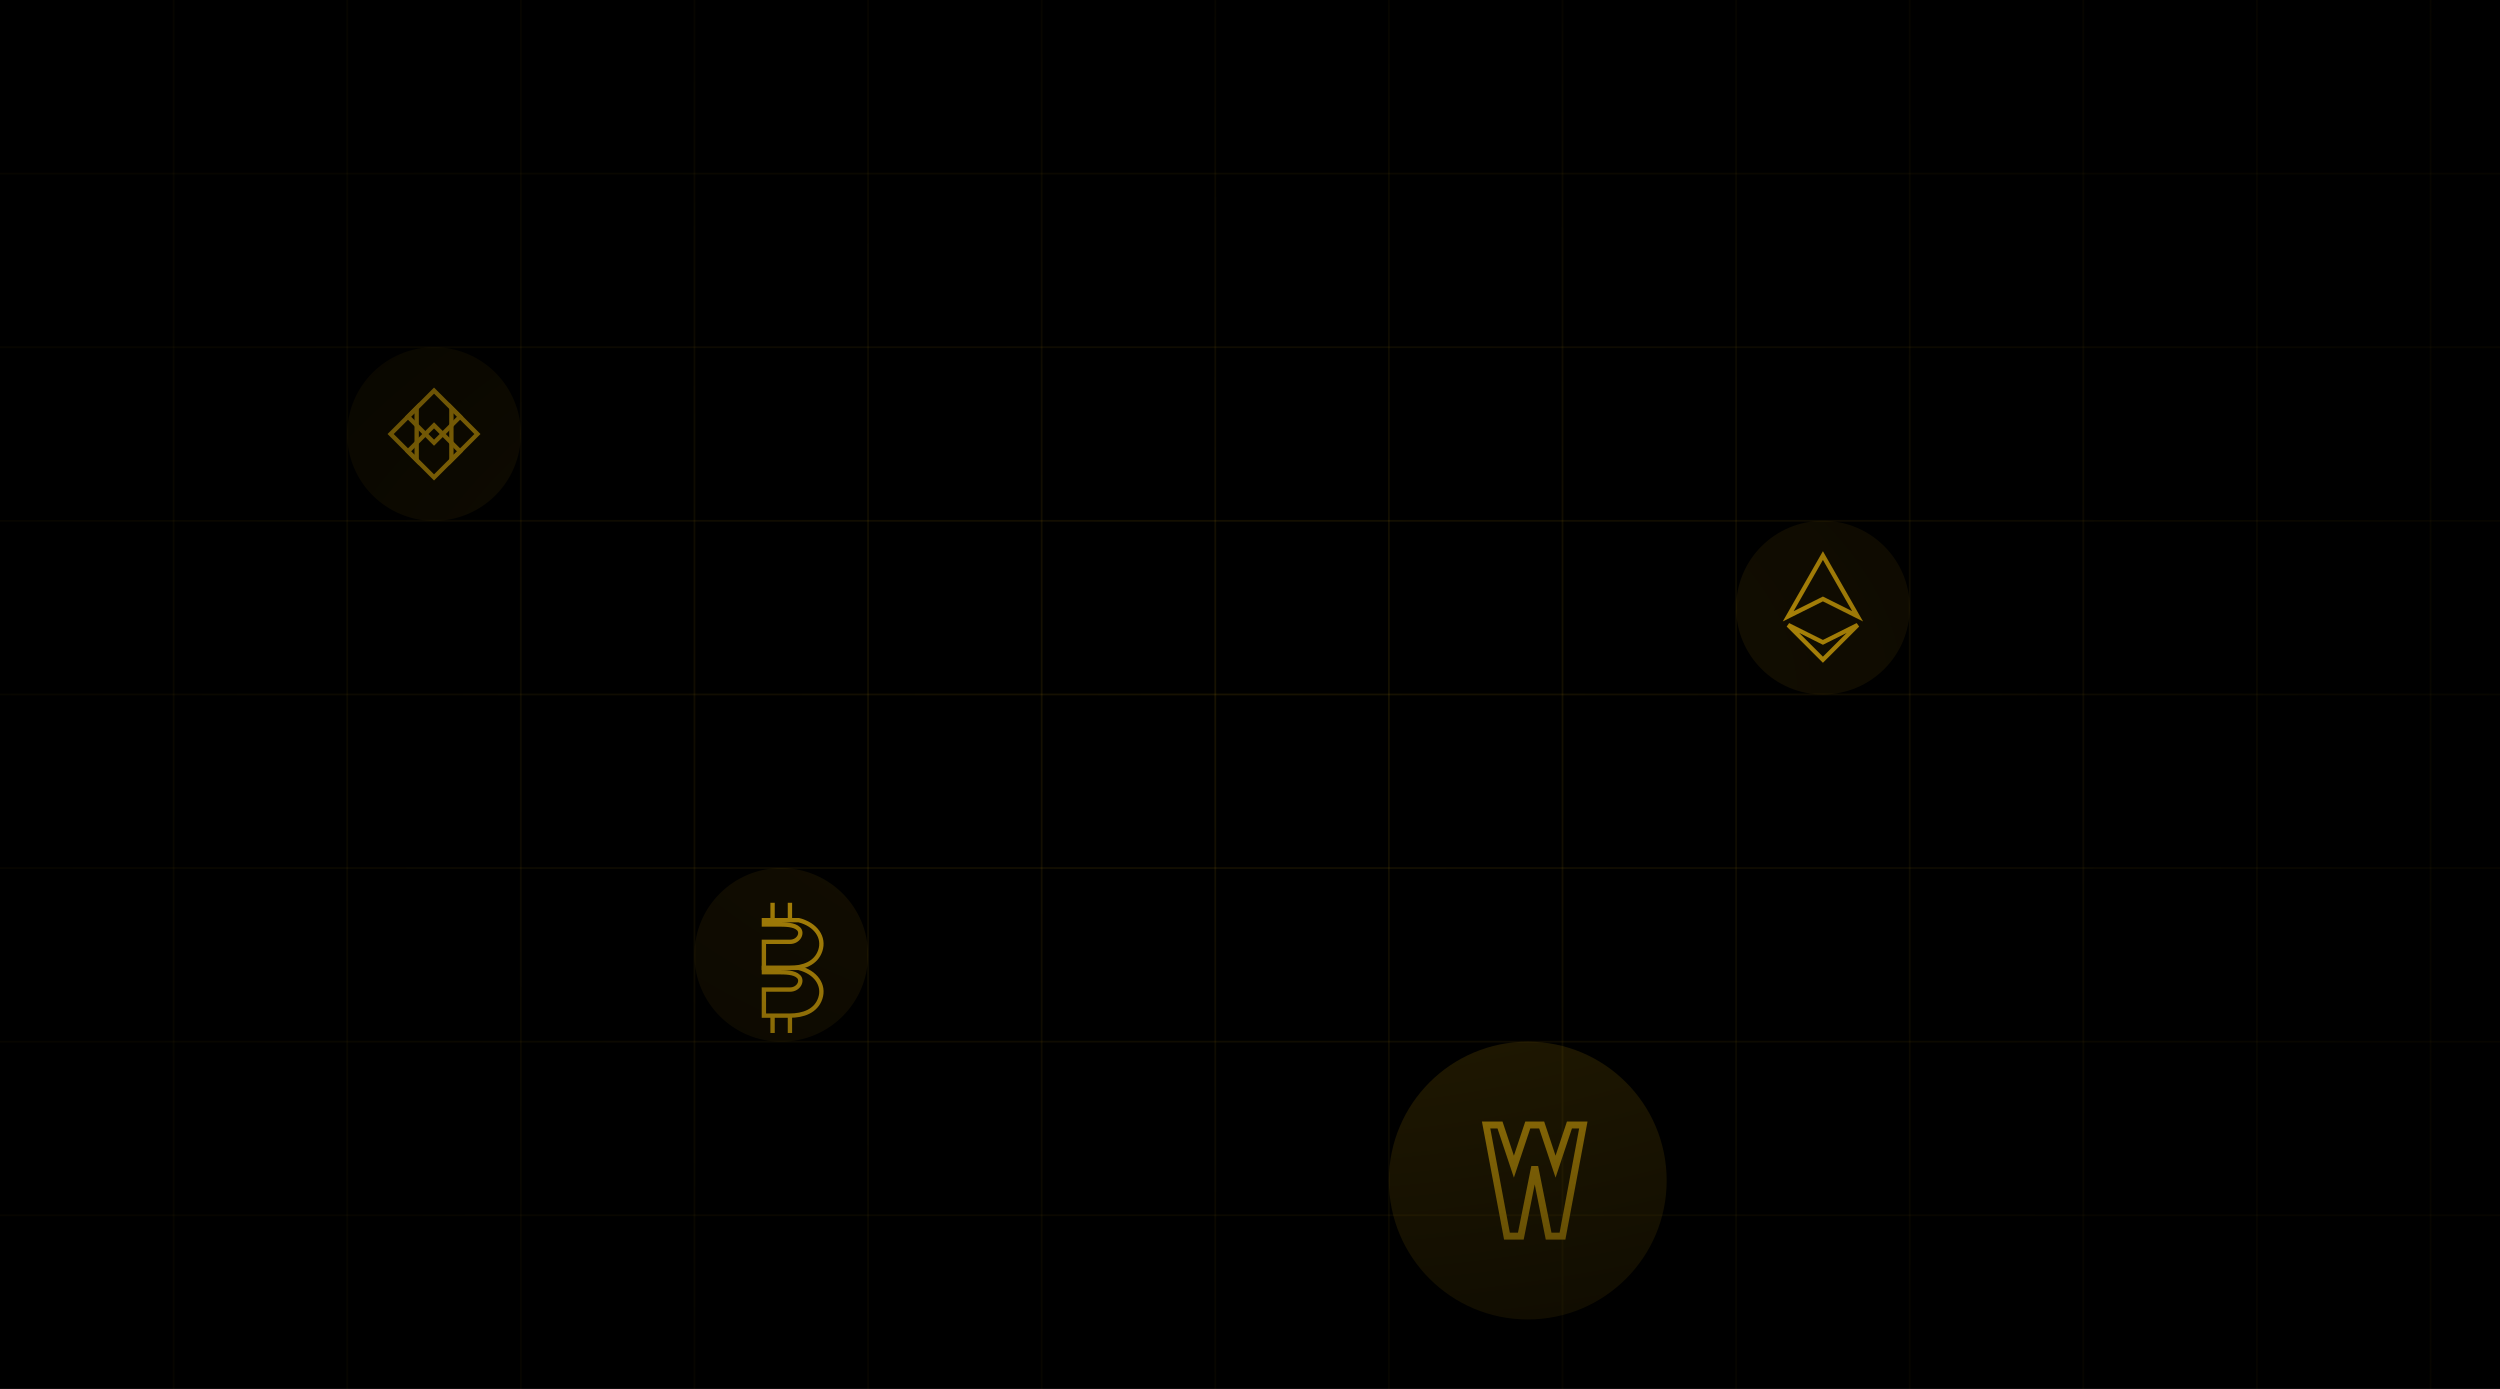 <?xml version="1.0" encoding="UTF-8" standalone="no"?>
<svg width="1440" height="800" viewBox="0 0 1440 800" fill="none" xmlns="http://www.w3.org/2000/svg">
  <!-- Hero Background with Crypto Theme -->
  <rect width="1440" height="800" fill="#000000"/>
  
  <!-- Grid Pattern -->
  <path d="M0 100H1440" stroke="#F0B90B" stroke-opacity="0.1" stroke-width="1"/>
  <path d="M0 200H1440" stroke="#F0B90B" stroke-opacity="0.1" stroke-width="1"/>
  <path d="M0 300H1440" stroke="#F0B90B" stroke-opacity="0.1" stroke-width="1"/>
  <path d="M0 400H1440" stroke="#F0B90B" stroke-opacity="0.1" stroke-width="1"/>
  <path d="M0 500H1440" stroke="#F0B90B" stroke-opacity="0.1" stroke-width="1"/>
  <path d="M0 600H1440" stroke="#F0B90B" stroke-opacity="0.1" stroke-width="1"/>
  <path d="M0 700H1440" stroke="#F0B90B" stroke-opacity="0.1" stroke-width="1"/>
  
  <path d="M100 0V800" stroke="#F0B90B" stroke-opacity="0.1" stroke-width="1"/>
  <path d="M200 0V800" stroke="#F0B90B" stroke-opacity="0.1" stroke-width="1"/>
  <path d="M300 0V800" stroke="#F0B90B" stroke-opacity="0.1" stroke-width="1"/>
  <path d="M400 0V800" stroke="#F0B90B" stroke-opacity="0.1" stroke-width="1"/>
  <path d="M500 0V800" stroke="#F0B90B" stroke-opacity="0.1" stroke-width="1"/>
  <path d="M600 0V800" stroke="#F0B90B" stroke-opacity="0.1" stroke-width="1"/>
  <path d="M700 0V800" stroke="#F0B90B" stroke-opacity="0.1" stroke-width="1"/>
  <path d="M800 0V800" stroke="#F0B90B" stroke-opacity="0.1" stroke-width="1"/>
  <path d="M900 0V800" stroke="#F0B90B" stroke-opacity="0.1" stroke-width="1"/>
  <path d="M1000 0V800" stroke="#F0B90B" stroke-opacity="0.1" stroke-width="1"/>
  <path d="M1100 0V800" stroke="#F0B90B" stroke-opacity="0.1" stroke-width="1"/>
  <path d="M1200 0V800" stroke="#F0B90B" stroke-opacity="0.1" stroke-width="1"/>
  <path d="M1300 0V800" stroke="#F0B90B" stroke-opacity="0.1" stroke-width="1"/>
  <path d="M1400 0V800" stroke="#F0B90B" stroke-opacity="0.1" stroke-width="1"/>
  
  <!-- Crypto Symbols -->
  <!-- BNB Symbol -->
  <g transform="translate(200, 200) scale(0.5)">
    <circle cx="100" cy="100" r="100" fill="#F0B90B" fill-opacity="0.1"/>
    <path d="M100 50L70 80L100 110L130 80L100 50Z" stroke="#F0B90B" stroke-width="5" fill="none"/>
    <path d="M100 150L70 120L100 90L130 120L100 150Z" stroke="#F0B90B" stroke-width="5" fill="none"/>
    <path d="M50 100L80 70L80 130L50 100Z" stroke="#F0B90B" stroke-width="5" fill="none"/>
    <path d="M150 100L120 70L120 130L150 100Z" stroke="#F0B90B" stroke-width="5" fill="none"/>
  </g>
  
  <!-- ETH Symbol -->
  <g transform="translate(1000, 300) scale(0.5)">
    <circle cx="100" cy="100" r="100" fill="#F0B90B" fill-opacity="0.1"/>
    <path d="M100 40L60 110L100 90L140 110L100 40Z" stroke="#F0B90B" stroke-width="5" fill="none"/>
    <path d="M100 160L60 120L100 140L140 120L100 160Z" stroke="#F0B90B" stroke-width="5" fill="none"/>
  </g>
  
  <!-- BTC Symbol -->
  <g transform="translate(400, 500) scale(0.5)">
    <circle cx="100" cy="100" r="100" fill="#F0B90B" fill-opacity="0.1"/>
    <path d="M120 60C140 65 150 80 145 95C140 110 125 115 110 115H80V85H110C120 85 125 75 120 70C115 65 105 65 95 65H80V60H120Z" stroke="#F0B90B" stroke-width="5" fill="none"/>
    <path d="M120 115C140 120 150 135 145 150C140 165 125 170 110 170H80V140H110C120 140 125 130 120 125C115 120 105 120 95 120H80V115H120Z" stroke="#F0B90B" stroke-width="5" fill="none"/>
    <path d="M90 40V60" stroke="#F0B90B" stroke-width="5"/>
    <path d="M110 40V60" stroke="#F0B90B" stroke-width="5"/>
    <path d="M90 170V190" stroke="#F0B90B" stroke-width="5"/>
    <path d="M110 170V190" stroke="#F0B90B" stroke-width="5"/>
  </g>
  
  <!-- MEMEFI Symbol -->
  <g transform="translate(800, 600) scale(0.8)">
    <circle cx="100" cy="100" r="100" fill="#F0B90B" fill-opacity="0.2"/>
    <path d="M70 60H80L90 90L100 60H110L120 90L130 60H140L125 140H115L105 90L95 140H85L70 60Z" stroke="#F0B90B" stroke-width="5" fill="none"/>
  </g>
  
  <!-- Gradient Overlay -->
  <rect width="1440" height="800" fill="url(#paint0_radial)"/>
  
  <defs>
    <radialGradient id="paint0_radial" cx="0" cy="0" r="1" gradientUnits="userSpaceOnUse" gradientTransform="translate(720 400) rotate(90) scale(400 720)">
      <stop stop-color="#000000" stop-opacity="0"/>
      <stop offset="1" stop-color="#000000" stop-opacity="0.7"/>
    </radialGradient>
  </defs>
</svg> 